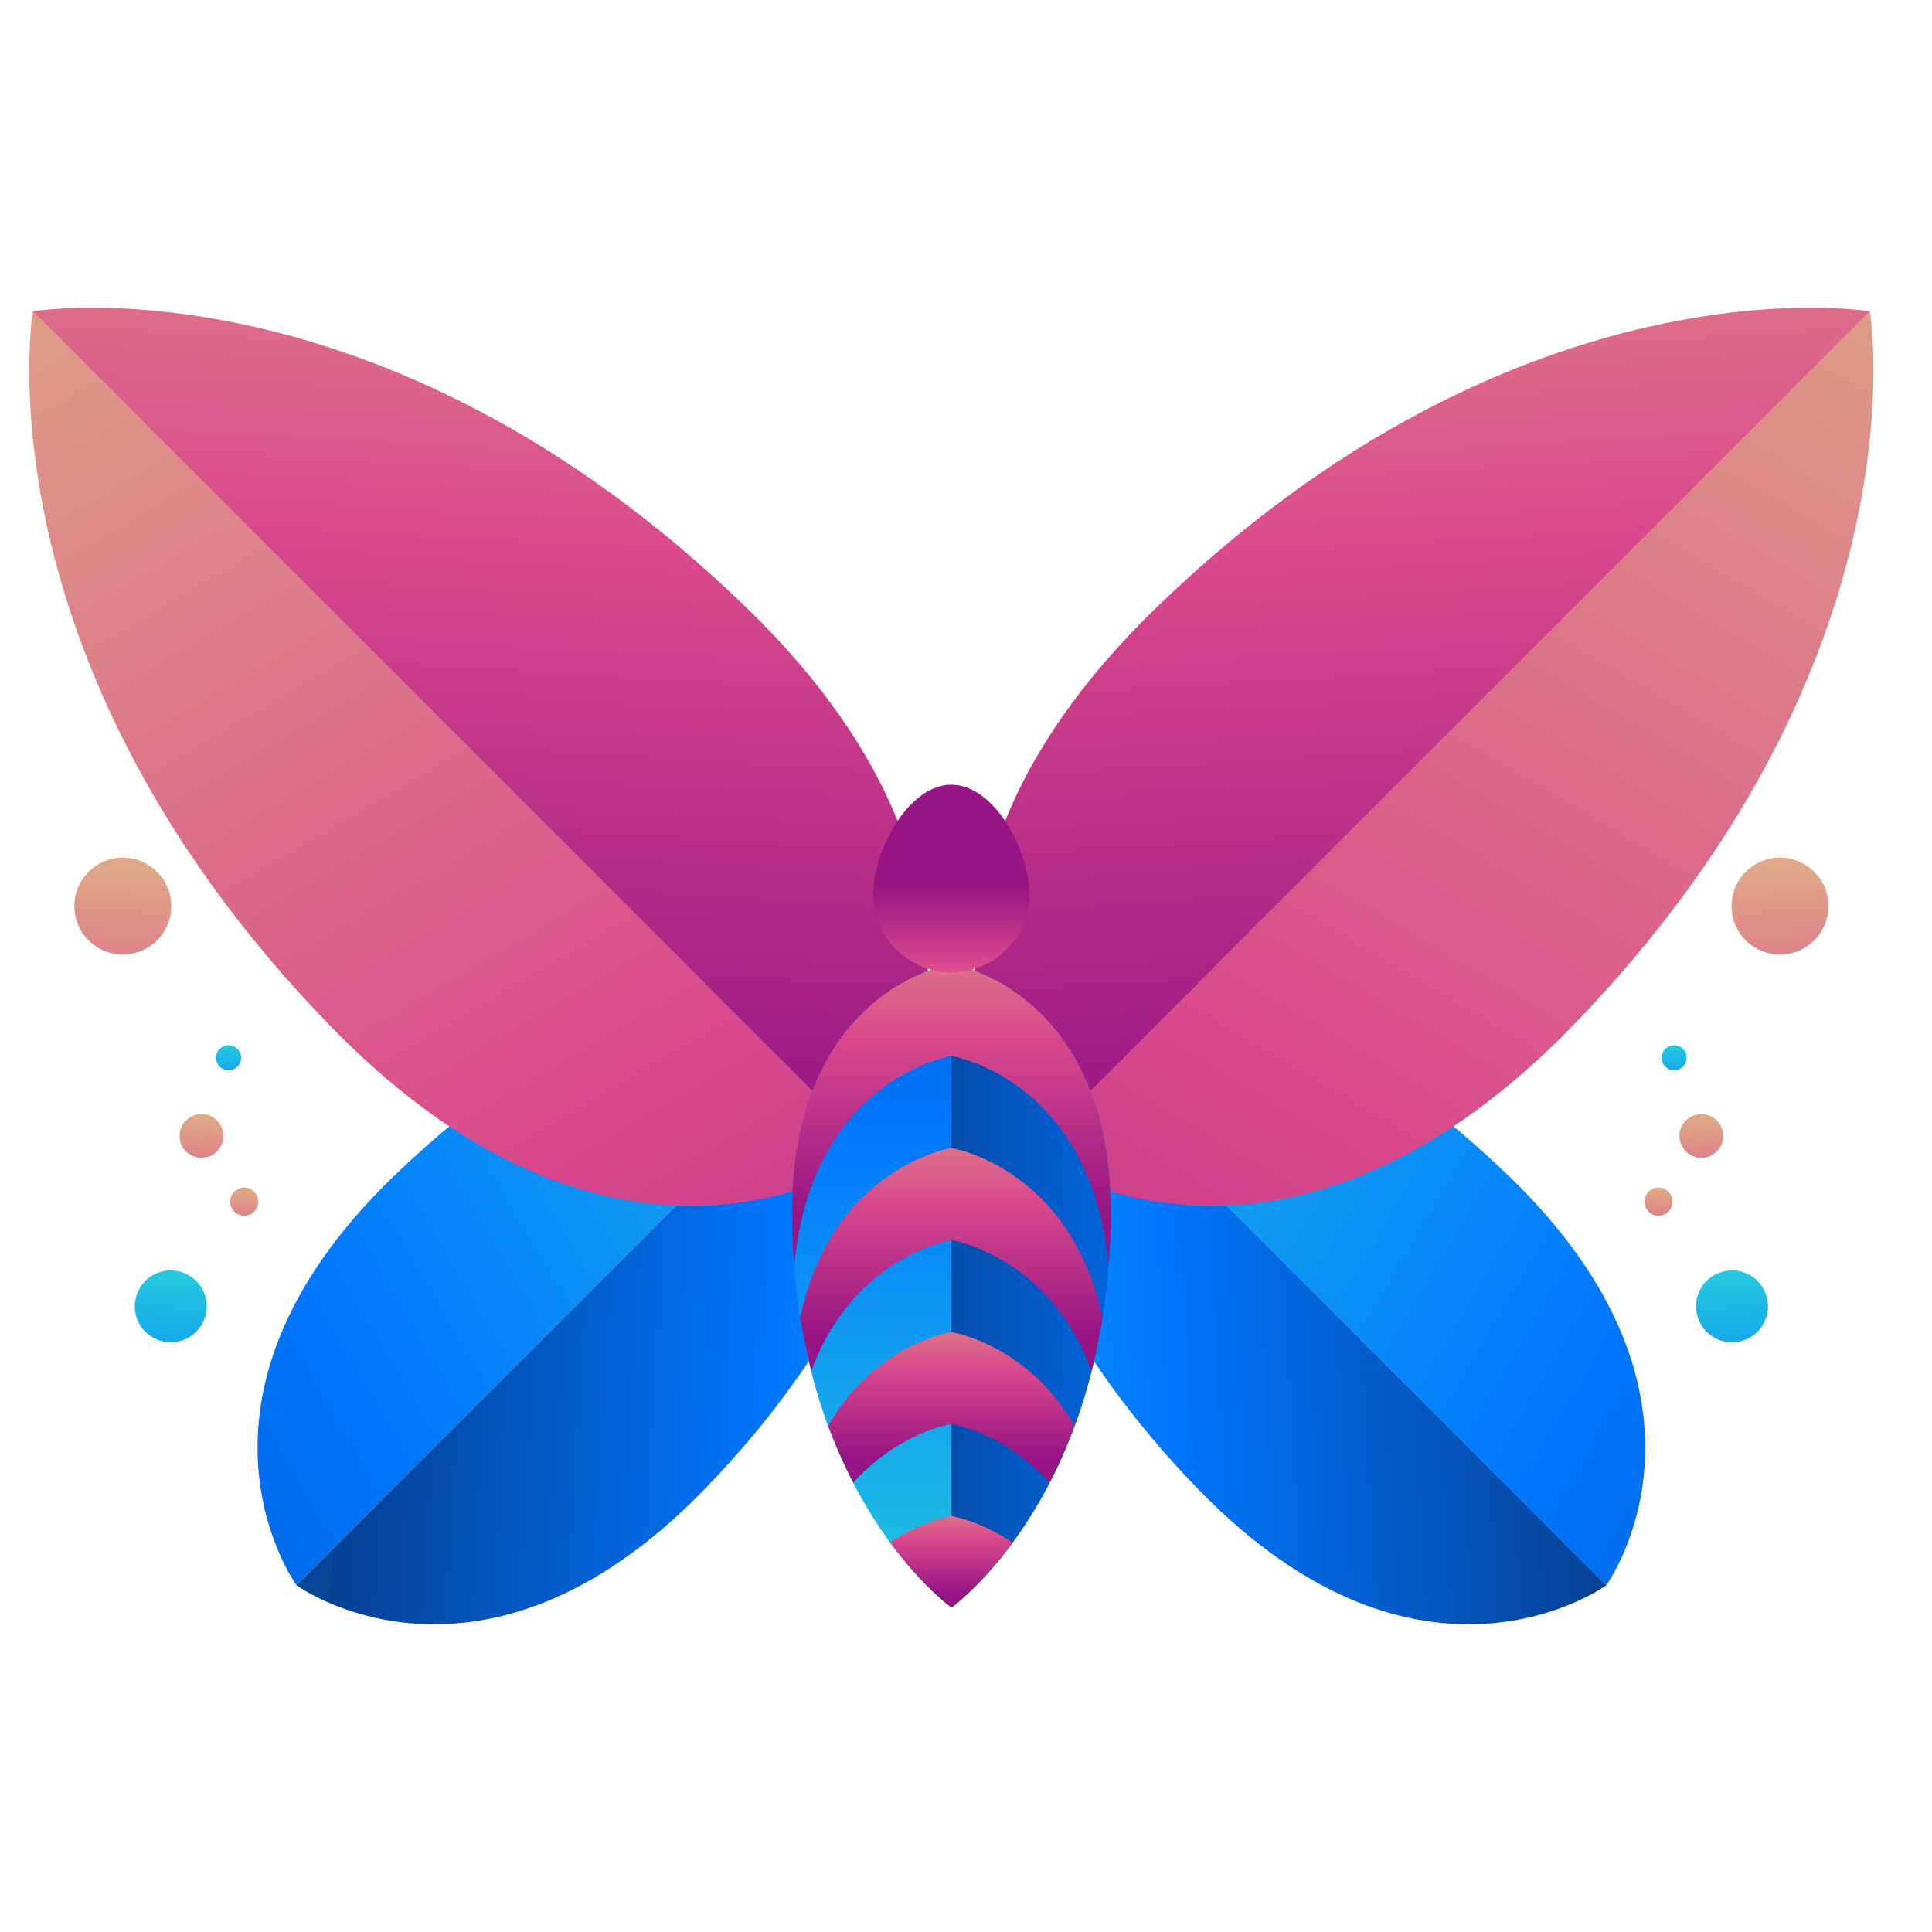 <?xml version="1.0" encoding="utf-8"?>
<!-- Generator: Adobe Illustrator 16.0.0, SVG Export Plug-In . SVG Version: 6.00 Build 0)  -->
<!DOCTYPE svg PUBLIC "-//W3C//DTD SVG 1.1//EN" "http://www.w3.org/Graphics/SVG/1.1/DTD/svg11.dtd">
<svg version="1.1" id="Layer_1" xmlns="http://www.w3.org/2000/svg" xmlns:xlink="http://www.w3.org/1999/xlink" x="0px" y="0px"
	 width="66px" height="66px" viewBox="0 0 66 66" enable-background="new 0 0 66 66" xml:space="preserve">
<g>
	<g>
		<g>
			<g>
				
					<linearGradient id="SVGID_1_" gradientUnits="userSpaceOnUse" x1="-1703.779" y1="4682.071" x2="-1719.139" y2="4741.36" gradientTransform="matrix(0.707 0.707 -0.707 0.707 4554.452 -2075.319)">
					<stop  offset="0" style="stop-color:#29D3DA"/>
					<stop  offset="0.519" style="stop-color:#0077FF"/>
					<stop  offset="0.999" style="stop-color:#064093"/>
					<stop  offset="1" style="stop-color:#084698"/>
				</linearGradient>
				<path fill="url(#SVGID_1_)" d="M31.65,32.64L10.132,54.157c0,0-4.599-6.299,3.284-13.942C22.773,31.142,31.65,32.64,31.65,32.64
					z"/>
				
					<linearGradient id="SVGID_2_" gradientUnits="userSpaceOnUse" x1="-1690.998" y1="4689.961" x2="-1714.396" y2="4710.659" gradientTransform="matrix(0.707 0.707 -0.707 0.707 4554.452 -2075.319)">
					<stop  offset="0" style="stop-color:#29D3DA"/>
					<stop  offset="0.519" style="stop-color:#0077FF"/>
					<stop  offset="0.999" style="stop-color:#064093"/>
					<stop  offset="1" style="stop-color:#084698"/>
				</linearGradient>
				<path fill="url(#SVGID_2_)" d="M31.648,32.636l-21.518,21.52c0,0,6.298,4.597,13.942-3.286
					C33.144,41.515,31.648,32.636,31.648,32.636z"/>
			</g>
			<g>
				
					<linearGradient id="SVGID_3_" gradientUnits="userSpaceOnUse" x1="4533.912" y1="-2098.036" x2="4513.368" y2="-2018.733" gradientTransform="matrix(0.707 -0.707 0.707 0.707 -1723.968 4690.23)">
					<stop  offset="0.012" style="stop-color:#E0B386"/>
					<stop  offset="0.519" style="stop-color:#DA498C"/>
					<stop  offset="1" style="stop-color:#961484"/>
				</linearGradient>
				<path fill="url(#SVGID_3_)" d="M1.123,10.632l28.783,28.781c0,0-8.425,6.15-18.649-4.392
					C-0.878,22.506,1.123,10.632,1.123,10.632z"/>
				
					<linearGradient id="SVGID_4_" gradientUnits="userSpaceOnUse" x1="4551.008" y1="-2087.483" x2="4519.71" y2="-2059.797" gradientTransform="matrix(0.707 -0.707 0.707 0.707 -1723.968 4690.23)">
					<stop  offset="0.012" style="stop-color:#E0B386"/>
					<stop  offset="0.519" style="stop-color:#DA498C"/>
					<stop  offset="1" style="stop-color:#961484"/>
				</linearGradient>
				<path fill="url(#SVGID_4_)" d="M1.122,10.636l28.781,28.781c0,0,6.15-8.425-4.393-18.649
					C12.995,8.632,1.122,10.636,1.122,10.636z"/>
			</g>
			<linearGradient id="SVGID_5_" gradientUnits="userSpaceOnUse" x1="6.934" y1="37.683" x2="6.58" y2="45.472">
				<stop  offset="0.012" style="stop-color:#E0B386"/>
				<stop  offset="0.519" style="stop-color:#DA498C"/>
				<stop  offset="1" style="stop-color:#961484"/>
			</linearGradient>
			<path fill="url(#SVGID_5_)" d="M7.631,38.808c0,0.411-0.334,0.745-0.748,0.745c-0.413,0-0.748-0.334-0.748-0.745
				c0-0.416,0.335-0.75,0.748-0.75C7.297,38.058,7.631,38.392,7.631,38.808z"/>
			<linearGradient id="SVGID_6_" gradientUnits="userSpaceOnUse" x1="8.375" y1="40.327" x2="8.148" y2="45.332">
				<stop  offset="0.012" style="stop-color:#E0B386"/>
				<stop  offset="0.519" style="stop-color:#DA498C"/>
				<stop  offset="1" style="stop-color:#961484"/>
			</linearGradient>
			<circle fill="url(#SVGID_6_)" cx="8.343" cy="41.049" r="0.481"/>
			<linearGradient id="SVGID_7_" gradientUnits="userSpaceOnUse" x1="7.838" y1="35.494" x2="7.636" y2="39.942">
				<stop  offset="0" style="stop-color:#29D3DA"/>
				<stop  offset="0.519" style="stop-color:#0077FF"/>
				<stop  offset="0.999" style="stop-color:#064093"/>
				<stop  offset="1" style="stop-color:#084698"/>
			</linearGradient>
			<circle fill="url(#SVGID_7_)" cx="7.809" cy="36.135" r="0.428"/>
			<linearGradient id="SVGID_8_" gradientUnits="userSpaceOnUse" x1="5.917" y1="42.784" x2="5.335" y2="55.581">
				<stop  offset="0" style="stop-color:#29D3DA"/>
				<stop  offset="0.519" style="stop-color:#0077FF"/>
				<stop  offset="0.999" style="stop-color:#064093"/>
				<stop  offset="1" style="stop-color:#084698"/>
			</linearGradient>
			<circle fill="url(#SVGID_8_)" cx="5.833" cy="44.627" r="1.228"/>
			<linearGradient id="SVGID_9_" gradientUnits="userSpaceOnUse" x1="4.308" y1="28.469" x2="3.523" y2="45.724">
				<stop  offset="0.012" style="stop-color:#E0B386"/>
				<stop  offset="0.519" style="stop-color:#DA498C"/>
				<stop  offset="1" style="stop-color:#961484"/>
			</linearGradient>
			<circle fill="url(#SVGID_9_)" cx="4.195" cy="30.953" r="1.656"/>
		</g>
		<g>
			<g>
				
					<linearGradient id="SVGID_10_" gradientUnits="userSpaceOnUse" x1="5065.796" y1="-2087.505" x2="5050.436" y2="-2028.217" gradientTransform="matrix(-0.707 0.707 0.707 0.707 5084.085 -2075.319)">
					<stop  offset="0" style="stop-color:#29D3DA"/>
					<stop  offset="0.519" style="stop-color:#0077FF"/>
					<stop  offset="0.999" style="stop-color:#064093"/>
					<stop  offset="1" style="stop-color:#084698"/>
				</linearGradient>
				<path fill="url(#SVGID_10_)" d="M33.352,32.64l21.518,21.518c0,0,4.597-6.299-3.284-13.942
					C42.229,31.142,33.352,32.64,33.352,32.64z"/>
				
					<linearGradient id="SVGID_11_" gradientUnits="userSpaceOnUse" x1="5078.58" y1="-2079.615" x2="5055.181" y2="-2058.916" gradientTransform="matrix(-0.707 0.707 0.707 0.707 5084.085 -2075.319)">
					<stop  offset="0" style="stop-color:#29D3DA"/>
					<stop  offset="0.519" style="stop-color:#0077FF"/>
					<stop  offset="0.999" style="stop-color:#064093"/>
					<stop  offset="1" style="stop-color:#084698"/>
				</linearGradient>
				<path fill="url(#SVGID_11_)" d="M33.354,32.636l21.518,21.52c0,0-6.298,4.597-13.942-3.286
					C31.856,41.515,33.354,32.636,33.354,32.636z"/>
			</g>
			<g>
				
					<linearGradient id="SVGID_12_" gradientUnits="userSpaceOnUse" x1="11303.488" y1="4671.542" x2="11282.944" y2="4750.843" gradientTransform="matrix(-0.707 -0.707 -0.707 0.707 11362.506 4690.23)">
					<stop  offset="0.012" style="stop-color:#E0B386"/>
					<stop  offset="0.519" style="stop-color:#DA498C"/>
					<stop  offset="1" style="stop-color:#961484"/>
				</linearGradient>
				<path fill="url(#SVGID_12_)" d="M63.877,10.632L35.096,39.413c0,0,8.425,6.15,18.649-4.392
					C65.88,22.506,63.877,10.632,63.877,10.632z"/>
				
					<linearGradient id="SVGID_13_" gradientUnits="userSpaceOnUse" x1="11320.586" y1="4682.094" x2="11289.288" y2="4709.78" gradientTransform="matrix(-0.707 -0.707 -0.707 0.707 11362.506 4690.23)">
					<stop  offset="0.012" style="stop-color:#E0B386"/>
					<stop  offset="0.519" style="stop-color:#DA498C"/>
					<stop  offset="1" style="stop-color:#961484"/>
				</linearGradient>
				<path fill="url(#SVGID_13_)" d="M63.88,10.636L35.099,39.417c0,0-6.152-8.425,4.392-18.649
					C52.007,8.632,63.88,10.636,63.88,10.636z"/>
			</g>
			
				<linearGradient id="SVGID_14_" gradientUnits="userSpaceOnUse" x1="9580.471" y1="37.684" x2="9580.117" y2="45.471" gradientTransform="matrix(-1 0 0 1 9638.537 0)">
				<stop  offset="0.012" style="stop-color:#E0B386"/>
				<stop  offset="0.519" style="stop-color:#DA498C"/>
				<stop  offset="1" style="stop-color:#961484"/>
			</linearGradient>
			<path fill="url(#SVGID_14_)" d="M57.371,38.808c0,0.411,0.334,0.745,0.748,0.745c0.413,0,0.748-0.334,0.748-0.745
				c0-0.416-0.334-0.75-0.748-0.75C57.705,38.058,57.371,38.392,57.371,38.808z"/>
			
				<linearGradient id="SVGID_15_" gradientUnits="userSpaceOnUse" x1="9581.912" y1="40.327" x2="9581.685" y2="45.332" gradientTransform="matrix(-1 0 0 1 9638.537 0)">
				<stop  offset="0.012" style="stop-color:#E0B386"/>
				<stop  offset="0.519" style="stop-color:#DA498C"/>
				<stop  offset="1" style="stop-color:#961484"/>
			</linearGradient>
			<circle fill="url(#SVGID_15_)" cx="56.657" cy="41.049" r="0.481"/>
			
				<linearGradient id="SVGID_16_" gradientUnits="userSpaceOnUse" x1="9581.375" y1="35.494" x2="9581.173" y2="39.945" gradientTransform="matrix(-1 0 0 1 9638.537 0)">
				<stop  offset="0" style="stop-color:#29D3DA"/>
				<stop  offset="0.519" style="stop-color:#0077FF"/>
				<stop  offset="0.999" style="stop-color:#064093"/>
				<stop  offset="1" style="stop-color:#084698"/>
			</linearGradient>
			<circle fill="url(#SVGID_16_)" cx="57.192" cy="36.135" r="0.427"/>
			
				<linearGradient id="SVGID_17_" gradientUnits="userSpaceOnUse" x1="9579.451" y1="42.784" x2="9578.869" y2="55.581" gradientTransform="matrix(-1 0 0 1 9638.537 0)">
				<stop  offset="0" style="stop-color:#29D3DA"/>
				<stop  offset="0.519" style="stop-color:#0077FF"/>
				<stop  offset="0.999" style="stop-color:#064093"/>
				<stop  offset="1" style="stop-color:#084698"/>
			</linearGradient>
			<circle fill="url(#SVGID_17_)" cx="59.168" cy="44.627" r="1.229"/>
			
				<linearGradient id="SVGID_18_" gradientUnits="userSpaceOnUse" x1="9577.844" y1="28.468" x2="9577.06" y2="45.726" gradientTransform="matrix(-1 0 0 1 9638.537 0)">
				<stop  offset="0.012" style="stop-color:#E0B386"/>
				<stop  offset="0.519" style="stop-color:#DA498C"/>
				<stop  offset="1" style="stop-color:#961484"/>
			</linearGradient>
			<circle fill="url(#SVGID_18_)" cx="60.806" cy="30.953" r="1.656"/>
		</g>
	</g>
	<g>
		<linearGradient id="SVGID_19_" gradientUnits="userSpaceOnUse" x1="32.501" y1="57.533" x2="32.501" y2="21.006">
			<stop  offset="0" style="stop-color:#29D3DA"/>
			<stop  offset="0.519" style="stop-color:#0077FF"/>
			<stop  offset="0.999" style="stop-color:#064093"/>
			<stop  offset="1" style="stop-color:#084698"/>
		</linearGradient>
		<path fill="url(#SVGID_19_)" d="M37.945,41.731c0.121-7.889-5.381-8.792-5.443-8.8V32.93H32.5l0,0v0.002
			c-0.062,0.008-5.566,0.911-5.443,8.8c0.144,9.388,5.412,13.162,5.443,13.184v0.004v-0.002l0.002,0.002v-0.004
			C32.533,54.894,37.801,51.119,37.945,41.731z"/>
		<linearGradient id="SVGID_20_" gradientUnits="userSpaceOnUse" x1="55.343" y1="44.14" x2="29.594" y2="43.897">
			<stop  offset="0" style="stop-color:#29D3DA"/>
			<stop  offset="0.519" style="stop-color:#0077FF"/>
			<stop  offset="0.999" style="stop-color:#064093"/>
			<stop  offset="1" style="stop-color:#084698"/>
		</linearGradient>
		<path fill="url(#SVGID_20_)" d="M32.5,54.915v0.004v-0.002l0.002,0.002v-0.004c0.031-0.021,5.299-3.796,5.443-13.184
			c0.121-7.889-5.381-8.792-5.443-8.8V32.93H32.5l0,0v0.002"/>
		<g>
			<linearGradient id="SVGID_21_" gradientUnits="userSpaceOnUse" x1="32.501" y1="28.775" x2="32.501" y2="41.574">
				<stop  offset="0.012" style="stop-color:#E0B386"/>
				<stop  offset="0.519" style="stop-color:#DA498C"/>
				<stop  offset="1" style="stop-color:#961484"/>
			</linearGradient>
			<path fill="url(#SVGID_21_)" d="M32.5,36.075v-0.002l0,0h0.002v0.002c0.058,0.008,4.752,0.79,5.37,7.135
				c0.037-0.479,0.065-0.967,0.073-1.479c0.121-7.889-5.381-8.792-5.443-8.8V32.93H32.5l0,0v0.002
				c-0.062,0.008-5.566,0.911-5.443,8.8c0.008,0.512,0.037,1,0.073,1.479C27.748,36.865,32.442,36.083,32.5,36.075z"/>
			<linearGradient id="SVGID_22_" gradientUnits="userSpaceOnUse" x1="37.872" y1="46.353" x2="37.872" y2="46.353">
				<stop  offset="0.012" style="stop-color:#E0B386"/>
				<stop  offset="0.519" style="stop-color:#DA498C"/>
				<stop  offset="1" style="stop-color:#961484"/>
			</linearGradient>
			<path fill="url(#SVGID_22_)" d="M37.872,46.354"/>
			<linearGradient id="SVGID_23_" gradientUnits="userSpaceOnUse" x1="32.501" y1="36.141" x2="32.501" y2="45.616">
				<stop  offset="0.012" style="stop-color:#E0B386"/>
				<stop  offset="0.519" style="stop-color:#DA498C"/>
				<stop  offset="1" style="stop-color:#961484"/>
			</linearGradient>
			<path fill="url(#SVGID_23_)" d="M32.502,39.217L32.502,39.217H32.5l0,0l0,0c-0.054,0.008-4.072,0.685-5.164,5.803
				c0.102,0.642,0.234,1.235,0.381,1.809c1.434-3.902,4.737-4.46,4.783-4.468l0,0l0,0h0.002l0,0
				c0.046,0.008,3.347,0.565,4.783,4.468c0.146-0.573,0.279-1.167,0.381-1.809C36.572,39.901,32.554,39.225,32.502,39.217z"/>
			<linearGradient id="SVGID_24_" gradientUnits="userSpaceOnUse" x1="32.5" y1="43.421" x2="32.5" y2="49.833">
				<stop  offset="0.012" style="stop-color:#E0B386"/>
				<stop  offset="0.519" style="stop-color:#DA498C"/>
				<stop  offset="1" style="stop-color:#961484"/>
			</linearGradient>
			<path fill="url(#SVGID_24_)" d="M32.5,48.647v-0.002l0,0h0.002v0.002c0.035,0.003,1.827,0.302,3.347,2.005
				c0.304-0.585,0.594-1.23,0.857-1.947c-1.592-2.769-4.164-3.195-4.205-3.201v-0.002H32.5l0,0v0.002
				c-0.042,0.006-2.613,0.433-4.207,3.201c0.263,0.717,0.556,1.362,0.857,1.947C30.671,48.949,32.465,48.65,32.5,48.647z"/>
			<linearGradient id="SVGID_25_" gradientUnits="userSpaceOnUse" x1="32.501" y1="50.523" x2="32.501" y2="54.42">
				<stop  offset="0.012" style="stop-color:#E0B386"/>
				<stop  offset="0.519" style="stop-color:#DA498C"/>
				<stop  offset="1" style="stop-color:#961484"/>
			</linearGradient>
			<path fill="url(#SVGID_25_)" d="M32.5,54.915v0.004v-0.002l0.002,0.002v-0.004c0.014-0.008,0.977-0.706,2.088-2.217
				c-1.105-0.74-2.061-0.906-2.088-0.91l0,0H32.5l0,0l0,0c-0.027,0.004-0.984,0.17-2.088,0.91
				C31.523,54.209,32.486,54.907,32.5,54.915z"/>
		</g>
	</g>
	<linearGradient id="SVGID_26_" gradientUnits="userSpaceOnUse" x1="32.5" y1="36.036" x2="32.5" y2="30.223">
		<stop  offset="0.012" style="stop-color:#E0B386"/>
		<stop  offset="0.519" style="stop-color:#DA498C"/>
		<stop  offset="1" style="stop-color:#961484"/>
	</linearGradient>
	<path fill="url(#SVGID_26_)" d="M35.17,30.546c0,1.475-1.196,2.67-2.67,2.67s-2.67-1.195-2.67-2.67s1.196-3.739,2.67-3.739
		S35.17,29.071,35.17,30.546z"/>
</g>
</svg>
